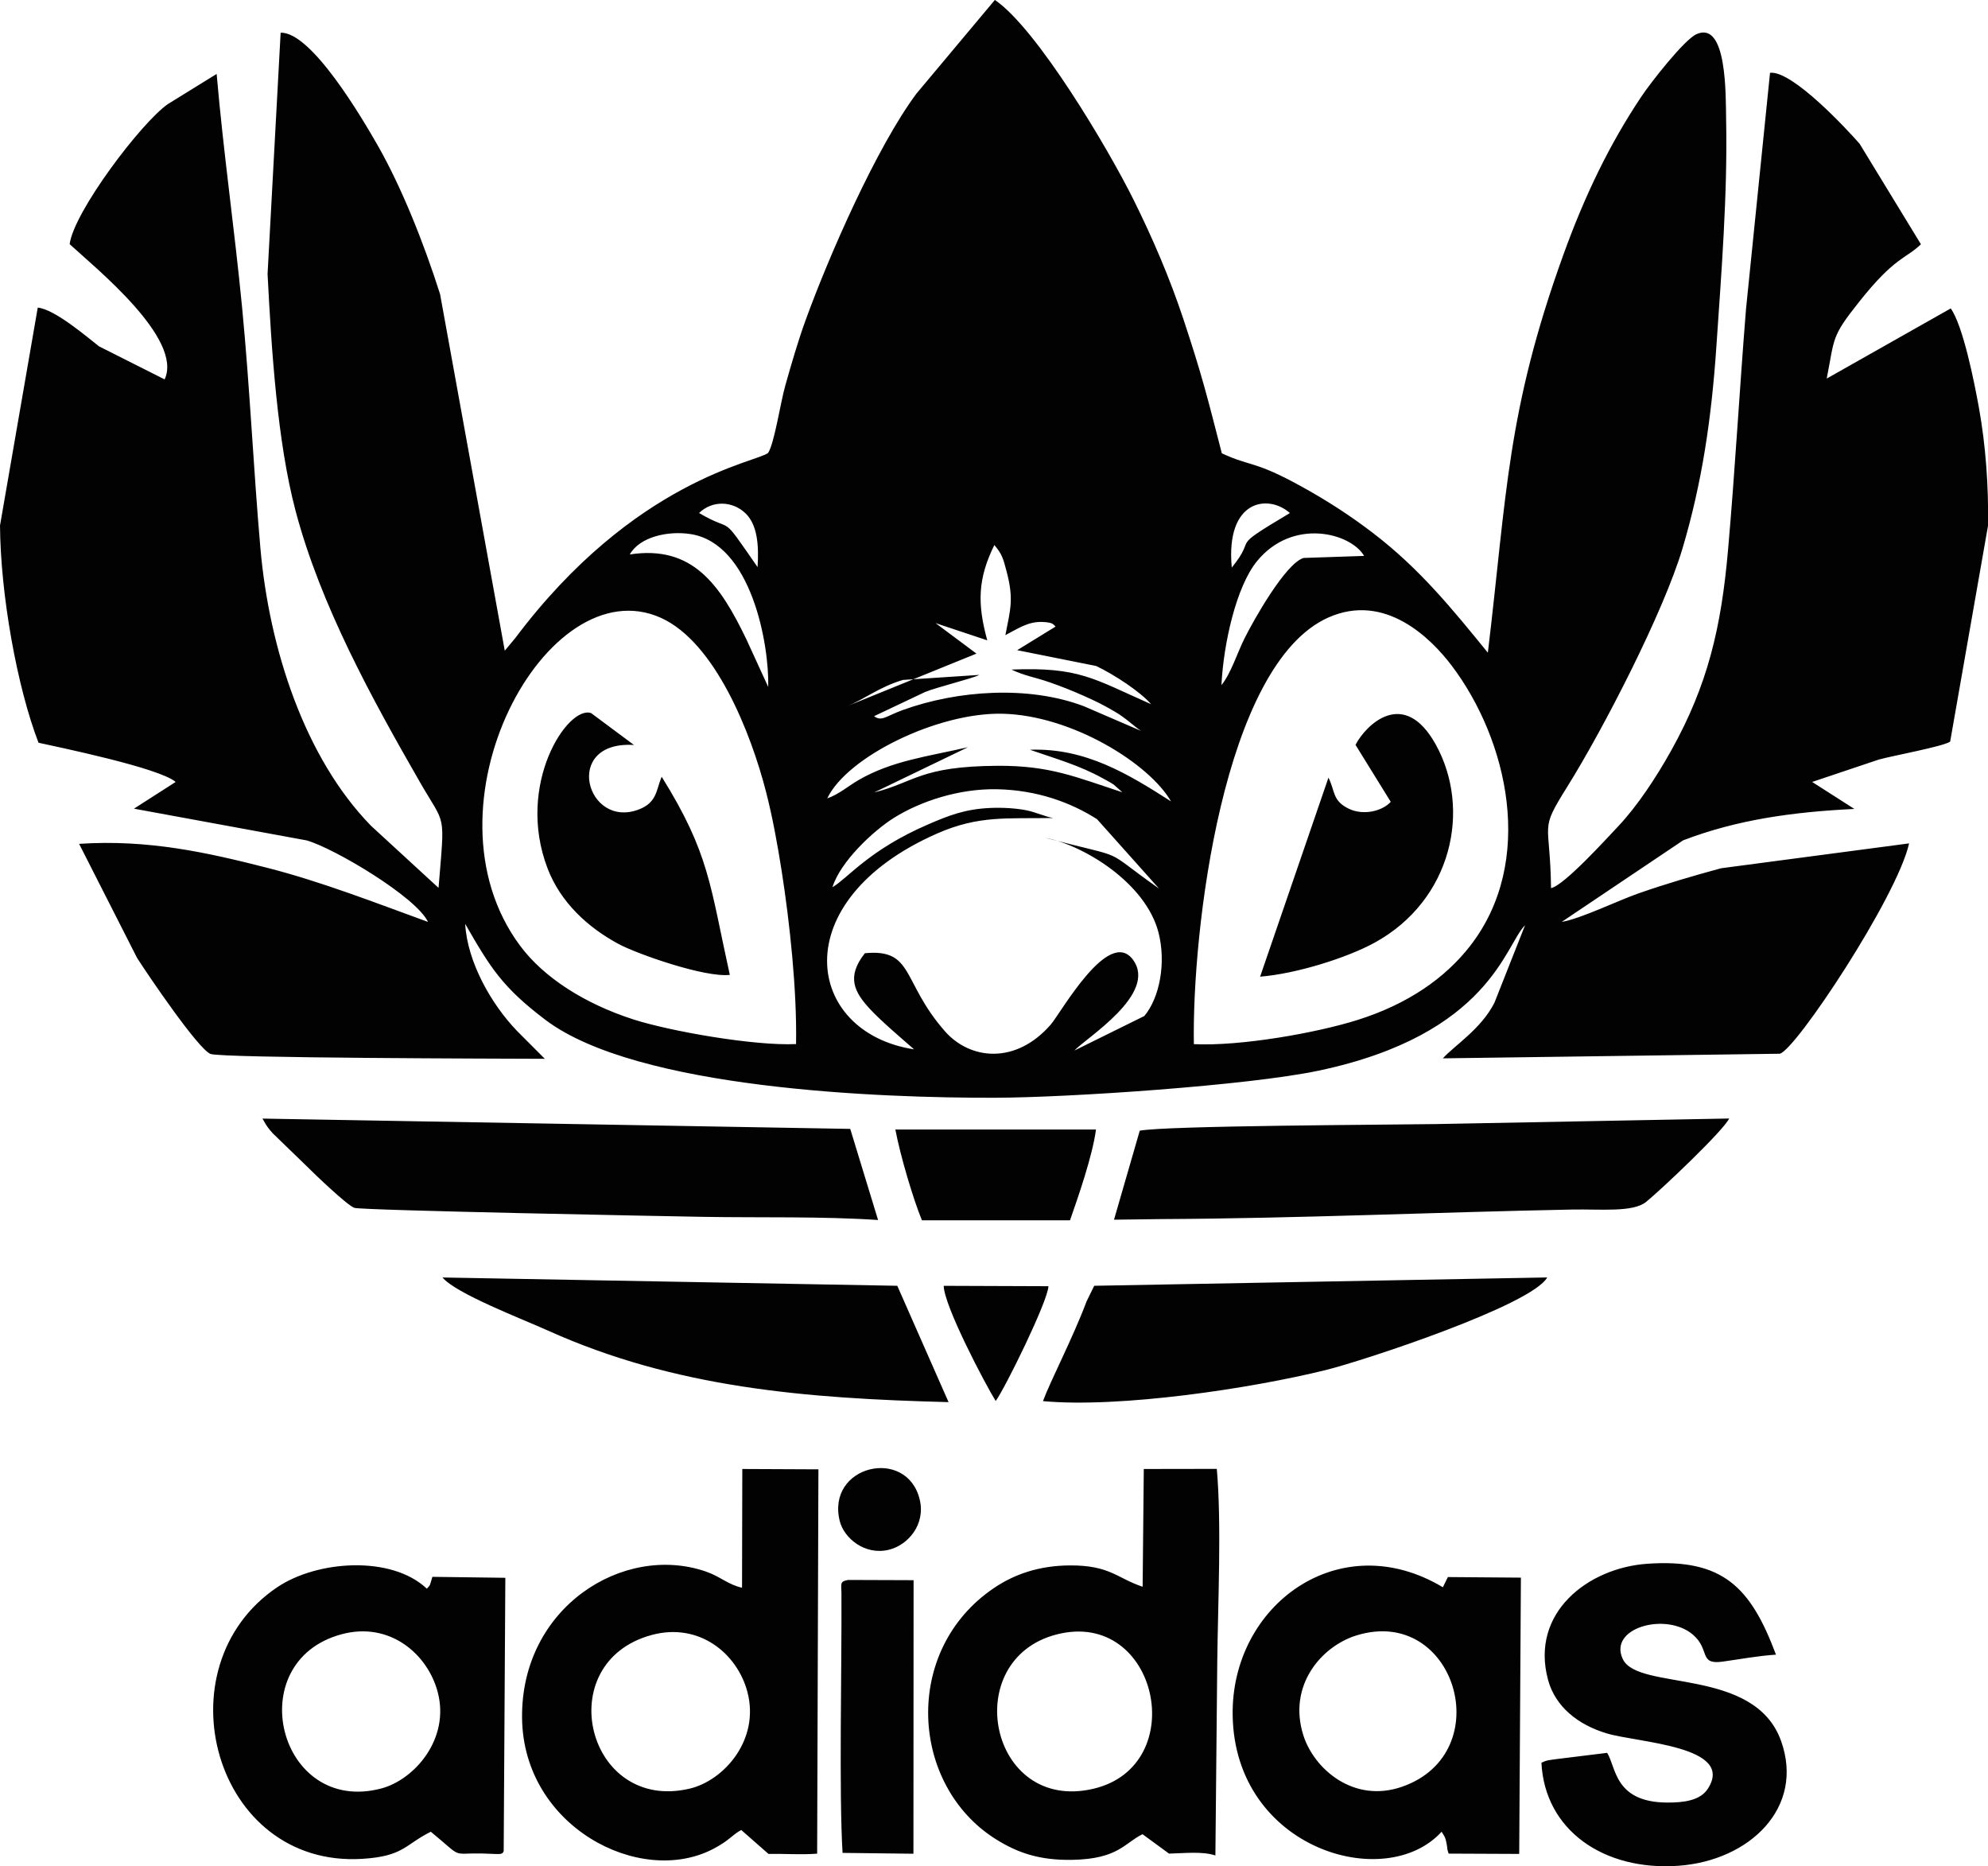 <?xml version="1.0" encoding="UTF-8"?>
<!DOCTYPE svg PUBLIC "-//W3C//DTD SVG 1.1//EN" "http://www.w3.org/Graphics/SVG/1.1/DTD/svg11.dtd">
<!-- Creator: CorelDRAW -->
<svg xmlns="http://www.w3.org/2000/svg" xml:space="preserve" width="51.72mm" height="48.54mm" style="shape-rendering:geometricPrecision; text-rendering:geometricPrecision; image-rendering:optimizeQuality; fill-rule:evenodd; clip-rule:evenodd"
viewBox="0 0 51.72 48.54"
 xmlns:xlink="http://www.w3.org/1999/xlink">
 <defs>
  <style type="text/css">
   <![CDATA[
    .fil0 {fill:#020202}
   ]]>
  </style>
 </defs>
 <g id="Capa_x0020_1">
  <path class="fil0" d="M31.06 27.158c-0.053,-2.902 0.75,-9.873 3.499,-11.097 1.468,-0.653 2.663,0.529 3.214,1.259 1.449,1.921 2.189,5.079 0.472,7.286 -0.65,0.835 -1.62,1.512 -2.93,1.924 -1.069,0.336 -3.037,0.686 -4.255,0.628zm-10.35 -0.002c-1.093,0.051 -3.287,-0.336 -4.238,-0.643 -1.258,-0.407 -2.322,-1.082 -2.942,-1.916 -2.692,-3.619 0.697,-9.87 3.667,-8.526 1.409,0.638 2.338,2.985 2.734,4.531 0.166,0.646 0.294,1.346 0.405,2.053 0.209,1.335 0.4,3.104 0.374,4.501zm0.949 -4.085c0.205,-0.658 1.052,-1.457 1.598,-1.799 0.684,-0.428 1.69,-0.766 2.693,-0.744 1.026,0.023 1.902,0.339 2.591,0.779l1.612 1.804c-1.577,-1.111 -0.68,-0.722 -2.954,-1.319 0.993,0.191 2.606,1.17 2.94,2.46 0.204,0.788 0.031,1.698 -0.368,2.174l-1.819 0.898c0.302,-0.326 2.168,-1.471 1.528,-2.356 -0.632,-0.875 -1.879,1.376 -2.142,1.679 -0.909,1.046 -2.097,0.923 -2.755,0.175 -1.131,-1.286 -0.799,-2.153 -2.082,-2.029 -0.494,0.623 -0.265,1.022 0.133,1.452 0.286,0.309 0.814,0.757 1.146,1.048 -2.843,-0.437 -3.39,-3.859 0.599,-5.613 1.088,-0.478 1.82,-0.383 3.026,-0.404 -0.158,-0.017 -0.477,-0.157 -0.697,-0.2 -0.293,-0.058 -0.645,-0.075 -0.954,-0.061 -0.659,0.03 -1.086,0.202 -1.616,0.431 -1.533,0.662 -2.083,1.399 -2.478,1.628zm-0.137 -2.306c0.516,-1.083 2.874,-2.238 4.556,-2.201 1.804,0.039 3.826,1.299 4.387,2.28 -1.103,-0.706 -2.226,-1.398 -3.671,-1.343 0.674,0.234 1.288,0.405 1.901,0.745 0.118,0.066 0.184,0.097 0.284,0.165l0.22 0.196c-1.226,-0.402 -1.887,-0.697 -3.251,-0.689 -2.016,0.013 -2.154,0.431 -3.207,0.694l2.441 -1.177c-1.071,0.246 -1.973,0.351 -2.846,0.854 -0.243,0.14 -0.528,0.382 -0.814,0.476zm6.993 -3.444c0.482,0.229 1.157,0.675 1.432,0.995 -1.507,-0.666 -1.869,-0.971 -3.632,-0.901 0.334,0.163 0.61,0.198 0.997,0.333 0.289,0.101 0.585,0.217 0.879,0.349 0.334,0.149 0.495,0.227 0.815,0.414 0.289,0.169 0.476,0.363 0.677,0.498l-1.491 -0.643c-1.44,-0.542 -3.28,-0.412 -4.701,0.1 -0.446,0.161 -0.55,0.309 -0.751,0.162l1.324 -0.628c0.298,-0.124 1.261,-0.359 1.415,-0.446l-1.988 0.131c-0.62,0.183 -1.013,0.51 -1.469,0.689l3.381 -1.374 -1.063 -0.793 1.345 0.448c-0.265,-0.962 -0.245,-1.606 0.184,-2.479 0.197,0.231 0.228,0.341 0.318,0.684 0.194,0.735 0.098,0.989 -0.031,1.66 0.328,-0.17 0.591,-0.357 0.959,-0.343 0.285,0.011 0.28,0.059 0.347,0.12l-0.999 0.614 2.053 0.411zm3.262 0.499c0.054,-1.076 0.382,-2.56 0.926,-3.225 0.926,-1.132 2.435,-0.737 2.786,-0.136l-1.574 0.053c-0.466,0.135 -1.3,1.615 -1.537,2.091 -0.195,0.391 -0.349,0.905 -0.601,1.217zm-15.392 -3.4c0.259,-0.458 0.991,-0.618 1.573,-0.53 1.597,0.239 2.057,2.895 2.028,3.977l-0.565 -1.232c-0.688,-1.431 -1.404,-2.464 -3.037,-2.214zm15.661 0.342c-0.165,-1.761 0.943,-1.923 1.512,-1.418 -1.665,0.993 -0.806,0.549 -1.512,1.418zm-13.86 -1.418c0.35,-0.34 0.881,-0.313 1.213,0.011 0.305,0.298 0.347,0.826 0.31,1.395 -1.024,-1.476 -0.56,-0.842 -1.523,-1.407zm22.166 9.753c-0.023,-1.794 -0.321,-1.444 0.422,-2.634 0.954,-1.527 2.507,-4.55 2.997,-6.194 0.508,-1.707 0.755,-3.377 0.883,-5.263 0.131,-1.932 0.292,-3.943 0.253,-5.894 -0.012,-0.605 0.032,-2.593 -0.776,-2.221 -0.315,0.145 -1.177,1.244 -1.429,1.621 -0.833,1.245 -1.475,2.579 -2.032,4.121 -1.472,4.078 -1.466,6.22 -1.962,10.343 -0.937,-1.151 -1.777,-2.186 -2.986,-3.111 -0.568,-0.435 -1.154,-0.819 -1.84,-1.199 -1.256,-0.697 -1.342,-0.523 -2.095,-0.876 -0.383,-1.487 -0.511,-2.014 -0.998,-3.485 -0.359,-1.086 -0.819,-2.145 -1.297,-3.107 -0.666,-1.341 -2.51,-4.448 -3.609,-5.2l-2.04 2.436c-1.033,1.386 -2.274,4.208 -2.891,5.912 -0.186,0.512 -0.359,1.106 -0.521,1.679 -0.128,0.452 -0.282,1.495 -0.447,1.755 -0.299,0.245 -3.479,0.691 -6.581,4.819l-0.271 0.325 -1.683 -9.274c-0.419,-1.318 -1.001,-2.783 -1.631,-3.883 -0.378,-0.66 -1.712,-2.944 -2.517,-2.916l-0.34 6.276c0.102,1.977 0.254,4.365 0.727,6.154 0.653,2.471 1.998,4.906 3.235,7.059 0.679,1.182 0.65,0.734 0.486,2.753l-1.755 -1.613c-1.723,-1.764 -2.65,-4.6 -2.88,-7.228 -0.182,-2.084 -0.274,-4.177 -0.476,-6.259 -0.201,-2.07 -0.481,-3.985 -0.662,-6.07l-1.269 0.784c-0.689,0.479 -2.444,2.796 -2.555,3.643 0.659,0.61 2.962,2.458 2.471,3.518l-1.709 -0.861c-0.296,-0.232 -1.155,-0.968 -1.592,-1.006l-0.982 5.668c0.013,1.794 0.441,4.193 1.002,5.649 0.49,0.11 3.136,0.65 3.568,1.02l-1.085 0.695 4.496 0.826c0.724,0.209 2.85,1.473 3.154,2.12 -1.358,-0.495 -2.786,-1.051 -4.176,-1.406 -1.566,-0.4 -3.108,-0.745 -4.901,-0.625l1.508 2.967c0.316,0.493 1.59,2.366 1.909,2.497 0.269,0.111 7.712,0.122 8.699,0.127l-0.724 -0.726c-0.663,-0.689 -1.291,-1.782 -1.348,-2.784 0.653,1.135 0.965,1.648 2.088,2.497 2.381,1.8 8.715,2.033 11.693,2.026 1.943,-0.005 6.602,-0.321 8.419,-0.704 4.459,-0.94 4.86,-3.286 5.374,-3.783l-0.797 2.016c-0.349,0.688 -1.048,1.117 -1.341,1.446l8.764 -0.12c0.406,-0.085 3.055,-4.078 3.365,-5.471l-4.893 0.647c-0.742,0.202 -1.428,0.403 -2.14,0.651 -0.531,0.184 -1.519,0.666 -2.004,0.744l3.158 -2.121c1.4,-0.536 2.839,-0.738 4.455,-0.817l-1.098 -0.702 1.734 -0.582c0.365,-0.102 1.658,-0.336 1.856,-0.466l0.986 -5.621c0.015,-1.047 -0.062,-2.087 -0.236,-3.057 -0.121,-0.676 -0.416,-2.147 -0.735,-2.59l-3.226 1.824c0.211,-1.073 0.112,-1.076 0.841,-1.993 0.941,-1.185 1.206,-1.111 1.61,-1.5l-1.596 -2.615c-0.291,-0.333 -1.744,-1.911 -2.33,-1.845l-0.625 6.146c-0.167,2.068 -0.285,4.194 -0.468,6.269 -0.175,1.993 -0.519,3.499 -1.485,5.225 -0.387,0.692 -0.882,1.444 -1.39,1.978 -0.284,0.299 -1.383,1.513 -1.727,1.588zm-23.396 19.428c1.238,-0.334 2.225,0.486 2.488,1.479 0.331,1.248 -0.611,2.307 -1.499,2.517 -2.684,0.636 -3.638,-3.282 -0.989,-3.996zm2.348 -1.229c-0.367,-0.081 -0.559,-0.29 -0.943,-0.422 -2.145,-0.737 -4.81,0.934 -4.779,3.809 0.03,2.823 3.059,4.397 4.963,3.412 0.444,-0.23 0.5,-0.372 0.74,-0.497l0.707 0.621c0.408,-0.006 0.87,0.026 1.267,-0.006l0.033 -9.996 -1.98 -0.009 -0.007 3.089zm8.187 1.215c2.636,-0.675 3.507,3.416 0.955,4.014 -2.713,0.636 -3.504,-3.361 -0.955,-4.014zm2.236 -1.24c-0.668,-0.222 -0.85,-0.563 -1.901,-0.555 -0.785,0.005 -1.431,0.226 -1.961,0.584 -2.399,1.615 -2.193,5.131 0.04,6.535 0.586,0.368 1.157,0.553 1.988,0.539 1.202,-0.021 1.365,-0.441 1.831,-0.667l0.69 0.505c0.375,-0.008 0.876,-0.067 1.206,0.049l0.049 -5.066c0.017,-1.501 0.114,-3.542 -0.012,-4.99l-1.9 0.003 -0.03 3.064zm-20.839 1.235c1.254,-0.337 2.24,0.517 2.5,1.506 0.322,1.222 -0.61,2.278 -1.467,2.505 -2.676,0.708 -3.677,-3.301 -1.033,-4.011zm2.216 -1.185c-0.914,-0.867 -2.846,-0.743 -3.895,-0.035 -3.063,2.067 -1.647,7.301 2.216,7.062 1.08,-0.067 1.104,-0.368 1.783,-0.705 0.865,0.71 0.494,0.55 1.338,0.566 0.445,0.009 0.513,0.049 0.558,-0.06l0.043 -7.111 -1.898 -0.025c-0.072,0.229 -0.042,0.204 -0.146,0.309zm24.192 1.214c2.562,-0.786 3.706,3.052 1.185,3.936 -1.263,0.443 -2.295,-0.461 -2.573,-1.336 -0.41,-1.294 0.467,-2.317 1.387,-2.6zm2.243 -1.25c-2.695,-1.616 -5.517,0.47 -5.47,3.334 0.057,3.465 3.97,4.633 5.436,3.024l0.065 0.105c0.008,0.018 0.018,0.035 0.026,0.054 0.022,0.057 0.029,0.109 0.042,0.169 0.03,0.139 -0.008,0.071 0.05,0.241l1.836 0.008 0.044 -7.186 -1.9 -0.015 -0.13 0.265zm-30.711 -12.191c0.022,0.022 0.075,0.175 0.269,0.384l0.887 0.859c0.186,0.189 1.064,1.028 1.237,1.079 0.228,0.067 8.144,0.218 9.085,0.234 1.466,0.025 3.096,-0.016 4.538,0.082l-0.724 -2.37 -15.292 -0.268zm23.394 2.614c3.566,-0.017 7.132,-0.179 10.684,-0.248 0.737,-0.014 1.578,0.079 1.921,-0.2 0.403,-0.328 2.01,-1.851 2.159,-2.168l-7.639 0.145c-1.207,0.019 -7.013,0.04 -7.695,0.172l-0.67 2.315 1.239 -0.016zm9.88 14.14c0.086,1.755 1.623,2.82 3.567,2.68 1.846,-0.133 3.289,-1.511 2.667,-3.248 -0.692,-1.933 -3.708,-1.289 -4.114,-2.122 -0.398,-0.816 1.12,-1.24 1.821,-0.641 0.454,0.388 0.144,0.787 0.769,0.702 0.468,-0.064 0.894,-0.148 1.392,-0.182 -0.656,-1.747 -1.373,-2.506 -3.36,-2.363 -1.521,0.109 -3.042,1.267 -2.57,3.018 0.19,0.702 0.781,1.169 1.527,1.393 0.811,0.244 3.349,0.327 2.631,1.439 -0.199,0.308 -0.625,0.363 -1.067,0.36 -1.371,-0.011 -1.319,-0.927 -1.553,-1.293l-1.331 0.164c-0.208,0.032 -0.226,0.02 -0.379,0.093zm-12.968 -9.405c2,0.184 5.419,-0.328 7.367,-0.811 0.979,-0.243 5.343,-1.68 5.752,-2.406l-11.786 0.217 -0.2 0.409c-0.351,0.939 -0.944,2.074 -1.133,2.591zm-15.622 -3.216c0.35,0.42 2.051,1.069 2.75,1.384 3.303,1.486 6.691,1.763 10.416,1.858l-1.334 -3.026 -11.832 -0.216zm5.704 -13.022c-0.009,0.014 -0.016,0.036 -0.021,0.046 -0.123,0.318 -0.119,0.624 -0.565,0.799 -1.375,0.537 -2.016,-1.791 -0.136,-1.673l-1.113 -0.828c-0.597,-0.222 -1.978,1.841 -1.134,4.042 0.337,0.877 1.04,1.529 1.849,1.964 0.479,0.257 2.246,0.878 2.891,0.801 -0.514,-2.317 -0.524,-3.15 -1.772,-5.152zm15.566 5.198c0.94,-0.075 2.257,-0.488 2.98,-0.884 2.015,-1.105 2.527,-3.471 1.588,-5.159 -0.828,-1.487 -1.813,-0.509 -2.085,0.013l0.917 1.483c-0.225,0.245 -0.712,0.36 -1.089,0.18 -0.437,-0.208 -0.356,-0.469 -0.532,-0.809l-1.778 5.177zm-10.711 15.69c-0.232,0.04 -0.182,0.097 -0.18,0.349 0.011,1.9 -0.066,5.183 0.029,6.751l1.844 0.022 0.004 -7.115 -1.696 -0.006zm1.223 -11.714c0.123,0.66 0.463,1.81 0.691,2.361l3.852 0c0.208,-0.591 0.59,-1.691 0.676,-2.361l-5.218 -0zm2.61 7.061c0.241,-0.327 1.362,-2.604 1.372,-2.986l-2.724 -0.01c0.005,0.52 1.094,2.585 1.352,2.995zm-4.056 3.127c0.109,0.433 0.645,0.895 1.276,0.742 0.499,-0.121 0.963,-0.659 0.802,-1.312 -0.338,-1.377 -2.443,-0.883 -2.078,0.57z"/>
 </g>
</svg>
